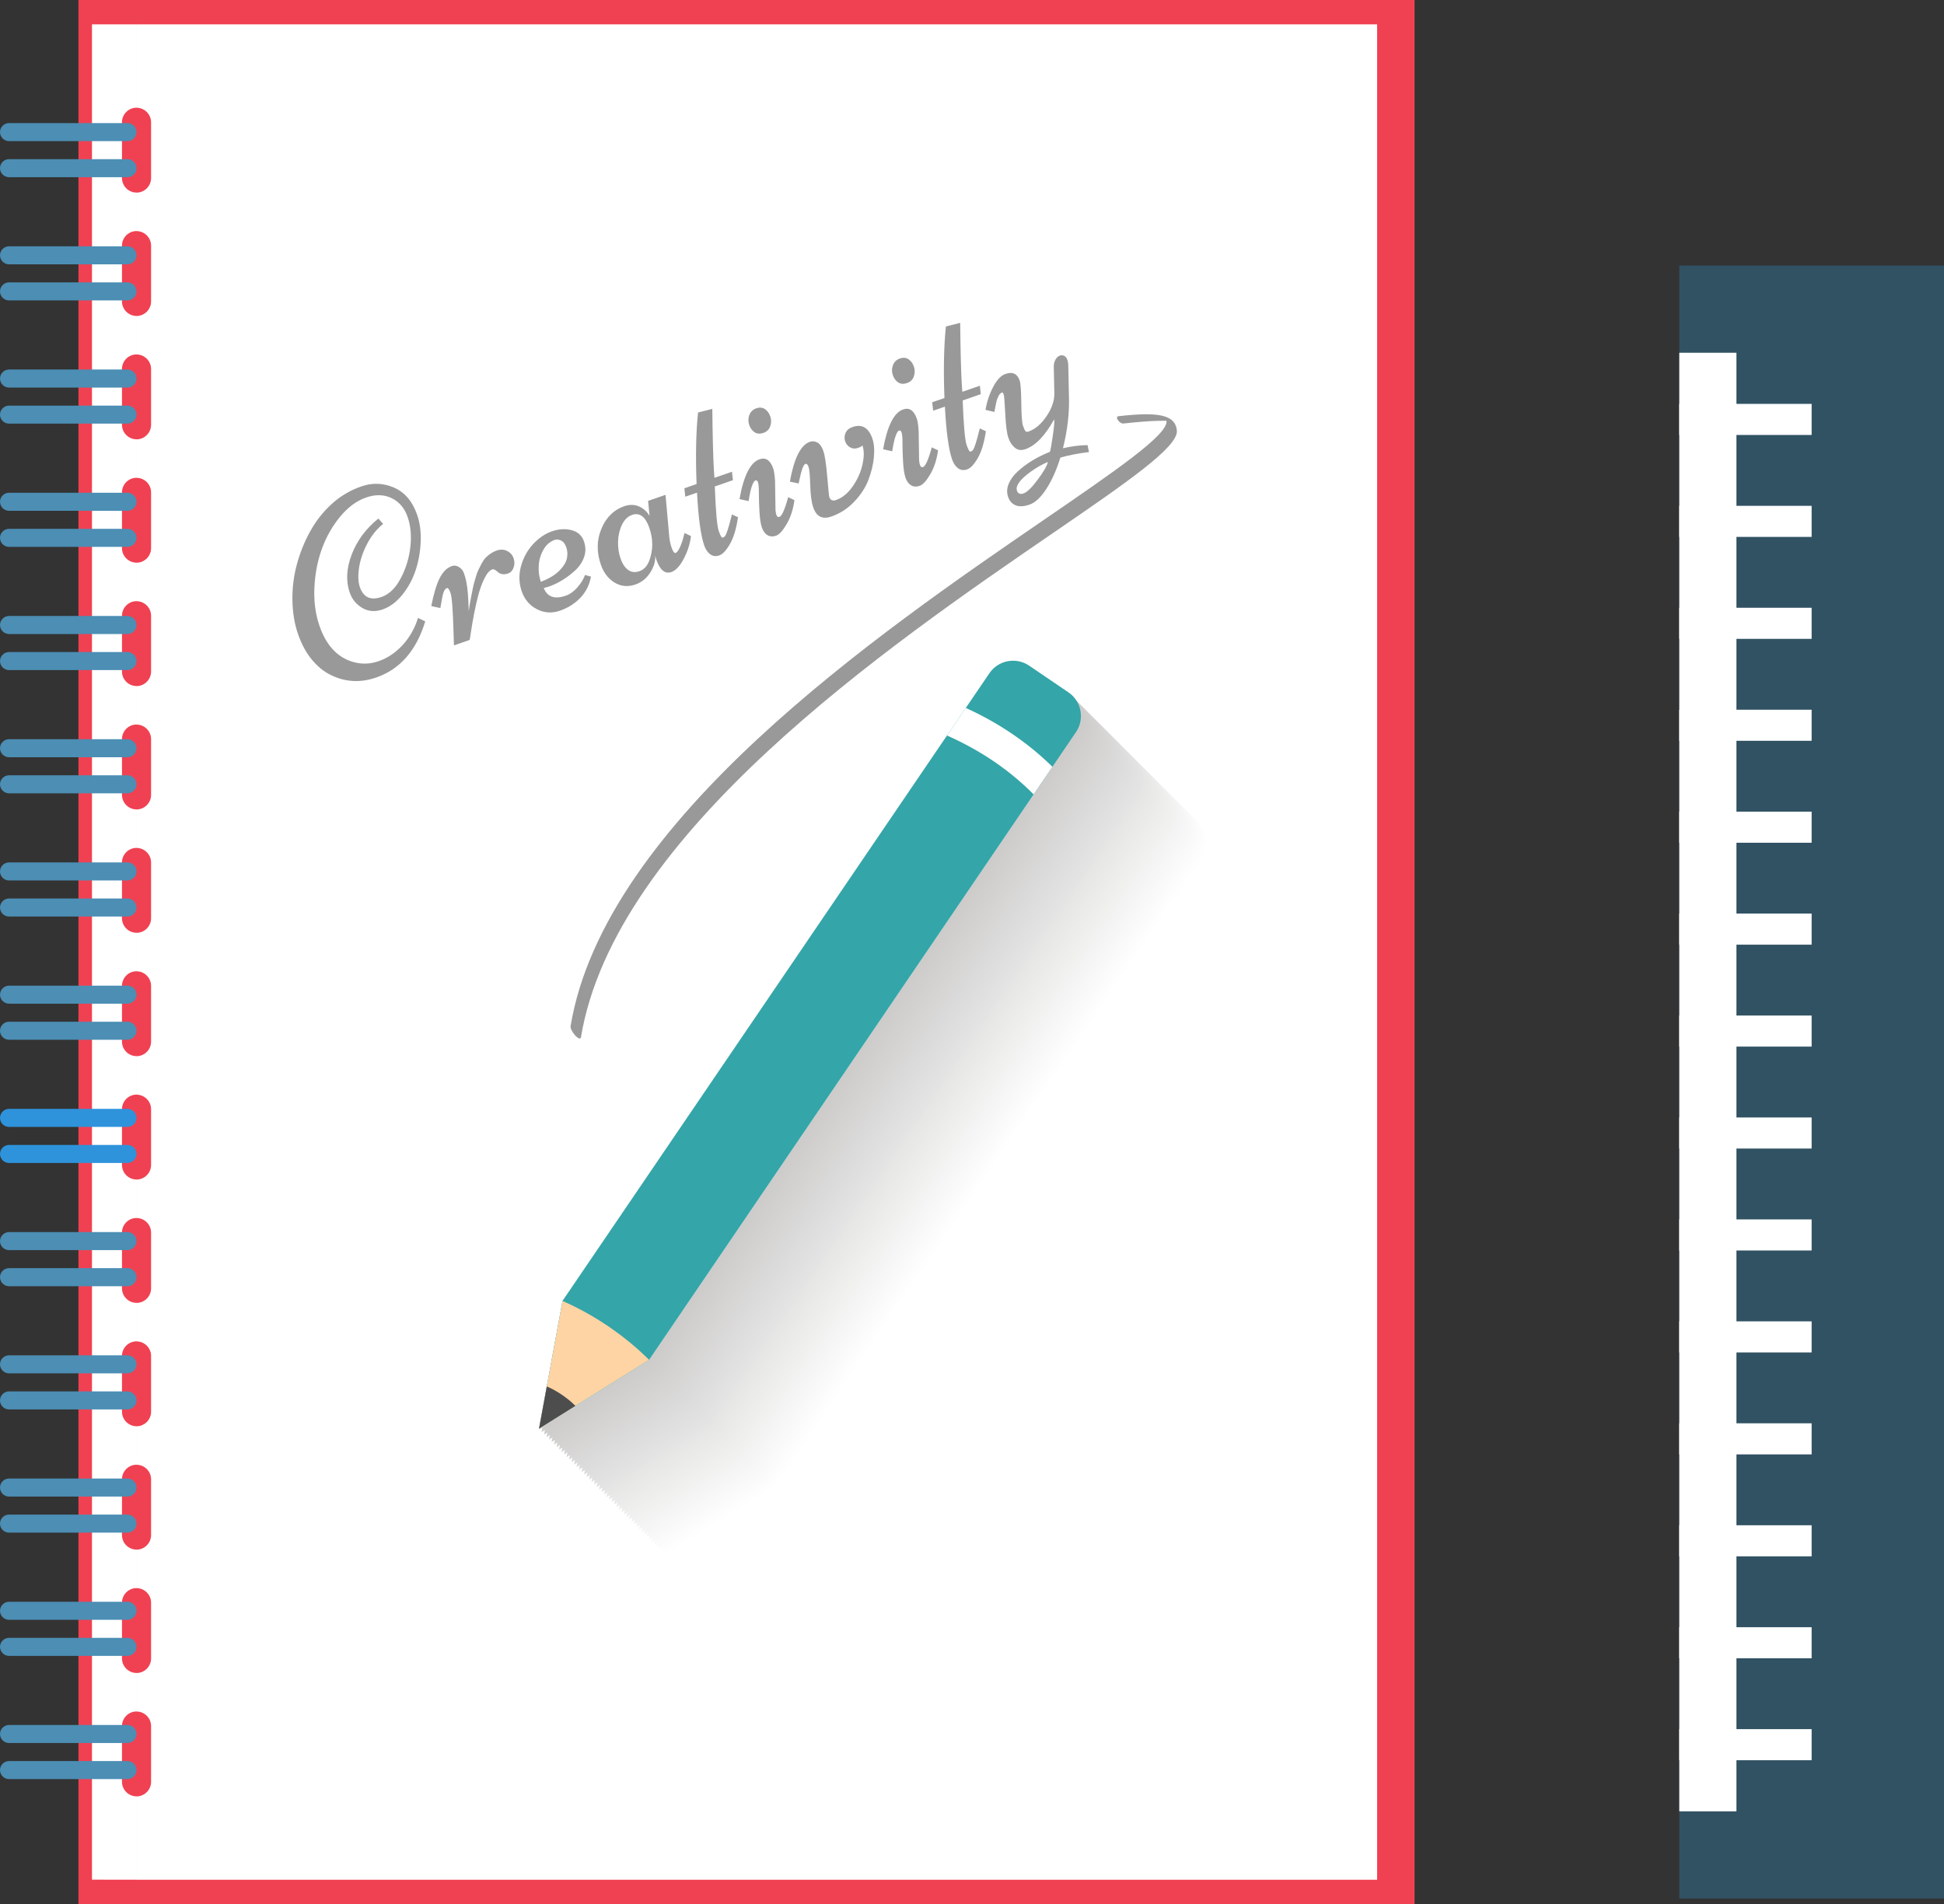 <?xml version="1.0" encoding="utf-8"?>
<!-- Generator: Adobe Illustrator 16.0.0, SVG Export Plug-In . SVG Version: 6.00 Build 0)  -->
<!DOCTYPE svg PUBLIC "-//W3C//DTD SVG 1.1//EN" "http://www.w3.org/Graphics/SVG/1.1/DTD/svg11.dtd">
<svg version="1.1" id="图层_2" xmlns="http://www.w3.org/2000/svg" xmlns:xlink="http://www.w3.org/1999/xlink" x="0px" y="0px"
	 width="162.051px" height="158.754px" viewBox="0 0 162.051 158.754" enable-background="new 0 0 162.051 158.754"
	 xml:space="preserve">
<rect x="0" y="0" width="162.051" height="158.754" fill="#333333" stroke="none"/>
<g>
	<rect x="6.54" fill-rule="evenodd" clip-rule="evenodd" fill="#F04152" width="111.379" height="158.754"/>
	<path fill-rule="evenodd" clip-rule="evenodd" fill="#FFFFFF" d="M11.38,2.029h103.415v154.695H11.38v-6.95
		c0.667-0.001,1.214-0.546,1.214-1.213v-4.652c0-0.666-0.547-1.212-1.214-1.213v-3.209c0.667,0,1.214-0.545,1.214-1.212v-4.651
		c0-0.667-0.547-1.214-1.214-1.214v-3.208c0.667,0,1.214-0.546,1.214-1.213v-4.651c0-0.667-0.547-1.213-1.214-1.213v-3.209
		c0.667-0.001,1.214-0.546,1.214-1.213v-4.651c0-0.667-0.547-1.213-1.214-1.213v-3.208c0.667,0,1.214-0.545,1.214-1.213v-4.651
		c0-0.668-0.547-1.213-1.214-1.213v-3.208c0.667,0,1.214-0.545,1.214-1.213V92.48c0-0.667-0.547-1.213-1.214-1.213v-3.208
		c0.667,0,1.214-0.545,1.214-1.213v-4.651c0-0.667-0.547-1.213-1.214-1.213v-3.208c0.667,0,1.214-0.545,1.214-1.213v-4.65
		c0-0.668-0.547-1.213-1.214-1.214v-3.208c0.667,0,1.214-0.545,1.214-1.213v-4.651c0-0.667-0.547-1.212-1.214-1.213v-3.208
		c0.667-0.001,1.214-0.546,1.214-1.213v-4.651c0-0.668-0.547-1.213-1.214-1.213v-3.209c0.667-0.001,1.214-0.546,1.214-1.213v-4.652
		c0-0.667-0.547-1.212-1.214-1.212v-3.208c0.667,0,1.214-0.547,1.214-1.214v-4.65c0-0.667-0.547-1.213-1.214-1.213v-3.208
		c0.667,0,1.214-0.547,1.214-1.213v-4.651c0-0.667-0.547-1.213-1.214-1.213v-3.208c0.667,0,1.214-0.546,1.214-1.213v-4.651
		c0-0.668-0.547-1.212-1.214-1.213V2.029z M7.667,2.029h3.714v6.95l0,0l0,0c-0.667,0-1.213,0.545-1.213,1.213v4.651
		c0,0.667,0.546,1.213,1.213,1.213l0,0l0,0v3.208l0,0l0,0c-0.667,0-1.213,0.546-1.213,1.213v4.651c0,0.667,0.546,1.213,1.213,1.213
		l0,0l0,0v3.208l0,0l0,0c-0.667,0-1.213,0.546-1.213,1.213v4.65c0,0.667,0.546,1.214,1.213,1.214l0,0l0,0v3.208l0,0l0,0
		c-0.667,0-1.213,0.545-1.213,1.212v4.652c0,0.667,0.546,1.213,1.213,1.213l0,0l0,0v3.209l0,0l0,0c-0.667,0-1.213,0.545-1.213,1.213
		v4.651c0,0.667,0.546,1.213,1.213,1.213l0,0l0,0v3.208l0,0l0,0c-0.667,0-1.213,0.546-1.213,1.213v4.651
		c0,0.668,0.546,1.213,1.213,1.213l0,0l0,0v3.208l0,0l0,0c-0.667,0-1.213,0.546-1.213,1.214v4.65c0,0.668,0.546,1.213,1.213,1.213
		l0,0l0,0v3.208l0,0l0,0c-0.667,0-1.213,0.546-1.213,1.213v4.651c0,0.668,0.546,1.213,1.213,1.213l0,0l0,0v3.208l0,0l0,0
		c-0.667,0-1.213,0.546-1.213,1.213v4.651c0,0.668,0.546,1.213,1.213,1.213l0,0l0,0v3.208l0,0l0,0c-0.667,0-1.213,0.545-1.213,1.213
		v4.651c0,0.668,0.546,1.213,1.213,1.213l0,0l0,0v3.208l0,0l0,0c-0.667,0-1.213,0.546-1.213,1.213v4.651
		c0,0.667,0.546,1.213,1.213,1.213l0,0l0,0v3.209l0,0l0,0c-0.667,0-1.213,0.546-1.213,1.213v4.651c0,0.667,0.546,1.213,1.213,1.213
		l0,0l0,0v3.208l0,0l0,0c-0.667,0-1.213,0.547-1.213,1.214v4.651c0,0.667,0.546,1.212,1.213,1.212l0,0l0,0v3.209l0,0l0,0
		c-0.667,0-1.213,0.547-1.213,1.213v4.652c0,0.667,0.546,1.213,1.213,1.213l0,0l0,0v6.95H7.667V2.029z"/>
	<g>
		<g>
			<path fill-rule="evenodd" clip-rule="evenodd" fill="#4C8EB4" d="M10.629,10.262H0.752C0.338,10.262,0,10.6,0,11.014l0,0
				c0,0.414,0.338,0.752,0.752,0.752h9.877c0.413,0,0.751-0.338,0.751-0.752l0,0C11.38,10.6,11.042,10.262,10.629,10.262z"/>
			<path fill-rule="evenodd" clip-rule="evenodd" fill="#4C8EB4" d="M10.629,13.27H0.752C0.338,13.27,0,13.608,0,14.021l0,0
				c0,0.414,0.338,0.752,0.752,0.752h9.877c0.413,0,0.751-0.338,0.751-0.752l0,0C11.38,13.608,11.042,13.27,10.629,13.27z"/>
		</g>
		<g>
			<path fill-rule="evenodd" clip-rule="evenodd" fill="#4C8EB4" d="M10.629,20.536H0.752C0.338,20.536,0,20.875,0,21.288l0,0
				c0,0.413,0.338,0.751,0.752,0.751h9.877c0.413,0,0.751-0.338,0.751-0.751l0,0C11.38,20.875,11.042,20.536,10.629,20.536z"/>
			<path fill-rule="evenodd" clip-rule="evenodd" fill="#4C8EB4" d="M10.629,23.543H0.752C0.338,23.543,0,23.881,0,24.295l0,0
				c0,0.413,0.338,0.752,0.752,0.752h9.877c0.413,0,0.751-0.339,0.751-0.752l0,0C11.38,23.881,11.042,23.543,10.629,23.543z"/>
		</g>
		<g>
			<path fill-rule="evenodd" clip-rule="evenodd" fill="#4C8EB4" d="M10.629,30.809H0.752C0.338,30.809,0,31.147,0,31.561l0,0
				c0,0.414,0.338,0.752,0.752,0.752h9.877c0.413,0,0.751-0.339,0.751-0.752l0,0C11.38,31.147,11.042,30.809,10.629,30.809z"/>
			<path fill-rule="evenodd" clip-rule="evenodd" fill="#4C8EB4" d="M10.629,33.817H0.752C0.338,33.817,0,34.155,0,34.569l0,0
				c0,0.414,0.338,0.751,0.752,0.751h9.877c0.413,0,0.751-0.338,0.751-0.751l0,0C11.38,34.155,11.042,33.817,10.629,33.817z"/>
		</g>
		<g>
			<path fill-rule="evenodd" clip-rule="evenodd" fill="#4C8EB4" d="M10.629,41.083H0.752C0.338,41.083,0,41.421,0,41.835l0,0
				c0,0.414,0.338,0.752,0.752,0.752h9.877c0.413,0,0.751-0.338,0.751-0.752l0,0C11.38,41.421,11.042,41.083,10.629,41.083z"/>
			<path fill-rule="evenodd" clip-rule="evenodd" fill="#4C8EB4" d="M10.629,44.091H0.752C0.338,44.091,0,44.43,0,44.843l0,0
				c0,0.414,0.338,0.752,0.752,0.752h9.877c0.413,0,0.751-0.338,0.751-0.752l0,0C11.38,44.43,11.042,44.091,10.629,44.091z"/>
		</g>
		<g>
			<path fill-rule="evenodd" clip-rule="evenodd" fill="#4C8EB4" d="M10.629,51.356H0.752C0.338,51.356,0,51.696,0,52.108l0,0
				c0,0.415,0.338,0.753,0.752,0.753h9.877c0.413,0,0.751-0.338,0.751-0.753l0,0C11.38,51.696,11.042,51.356,10.629,51.356z"/>
			<path fill-rule="evenodd" clip-rule="evenodd" fill="#4C8EB4" d="M10.629,54.364H0.752C0.338,54.364,0,54.703,0,55.116l0,0
				c0,0.414,0.338,0.752,0.752,0.752h9.877c0.413,0,0.751-0.338,0.751-0.752l0,0C11.38,54.703,11.042,54.364,10.629,54.364z"/>
		</g>
		<g>
			<path fill-rule="evenodd" clip-rule="evenodd" fill="#4C8EB4" d="M10.629,61.63H0.752C0.338,61.63,0,61.969,0,62.382l0,0
				c0,0.413,0.338,0.751,0.752,0.751h9.877c0.413,0,0.751-0.338,0.751-0.751l0,0C11.38,61.969,11.042,61.63,10.629,61.63z"/>
			<path fill-rule="evenodd" clip-rule="evenodd" fill="#4C8EB4" d="M10.629,64.638H0.752C0.338,64.638,0,64.977,0,65.39l0,0
				c0,0.414,0.338,0.751,0.752,0.751h9.877c0.413,0,0.751-0.338,0.751-0.751l0,0C11.38,64.977,11.042,64.638,10.629,64.638z"/>
		</g>
		<g>
			<path fill-rule="evenodd" clip-rule="evenodd" fill="#4C8EB4" d="M10.629,71.904H0.752C0.338,71.904,0,72.243,0,72.656l0,0
				c0,0.414,0.338,0.751,0.752,0.751h9.877c0.413,0,0.751-0.338,0.751-0.751l0,0C11.38,72.243,11.042,71.904,10.629,71.904z"/>
			<path fill-rule="evenodd" clip-rule="evenodd" fill="#4C8EB4" d="M10.629,74.911H0.752C0.338,74.911,0,75.25,0,75.663l0,0
				c0,0.415,0.338,0.751,0.752,0.751h9.877c0.413,0,0.751-0.337,0.751-0.751l0,0C11.38,75.25,11.042,74.911,10.629,74.911z"/>
		</g>
		<g>
			<path fill-rule="evenodd" clip-rule="evenodd" fill="#4C8EB4" d="M10.629,82.178H0.752C0.338,82.178,0,82.517,0,82.929l0,0
				c0,0.414,0.338,0.752,0.752,0.752h9.877c0.413,0,0.751-0.338,0.751-0.752l0,0C11.38,82.517,11.042,82.178,10.629,82.178z"/>
			<path fill-rule="evenodd" clip-rule="evenodd" fill="#4C8EB4" d="M10.629,85.186H0.752C0.338,85.186,0,85.523,0,85.937l0,0
				c0,0.414,0.338,0.752,0.752,0.752h9.877c0.413,0,0.751-0.338,0.751-0.752l0,0C11.38,85.523,11.042,85.186,10.629,85.186z"/>
		</g>
		<g>
			<path fill-rule="evenodd" clip-rule="evenodd" fill="#2E93DB" d="M10.629,92.452H0.752C0.338,92.452,0,92.79,0,93.203l0,0
				c0,0.414,0.338,0.752,0.752,0.752h9.877c0.413,0,0.751-0.338,0.751-0.752l0,0C11.38,92.79,11.042,92.452,10.629,92.452z"/>
			<path fill-rule="evenodd" clip-rule="evenodd" fill="#2E93DB" d="M10.629,95.458H0.752C0.338,95.458,0,95.798,0,96.211l0,0
				c0,0.413,0.338,0.751,0.752,0.751h9.877c0.413,0,0.751-0.338,0.751-0.751l0,0C11.38,95.798,11.042,95.458,10.629,95.458z"/>
		</g>
		<g>
			<path fill-rule="evenodd" clip-rule="evenodd" fill="#4C8EB4" d="M10.629,102.725H0.752c-0.414,0-0.752,0.339-0.752,0.753l0,0
				c0,0.414,0.338,0.751,0.752,0.751h9.877c0.413,0,0.751-0.338,0.751-0.751l0,0C11.38,103.064,11.042,102.725,10.629,102.725z"/>
			<path fill-rule="evenodd" clip-rule="evenodd" fill="#4C8EB4" d="M10.629,105.732H0.752c-0.414,0-0.752,0.338-0.752,0.752l0,0
				c0,0.414,0.338,0.753,0.752,0.753h9.877c0.413,0,0.751-0.339,0.751-0.753l0,0C11.38,106.071,11.042,105.732,10.629,105.732z"/>
		</g>
		<g>
			<path fill-rule="evenodd" clip-rule="evenodd" fill="#4C8EB4" d="M10.629,112.999H0.752c-0.414,0-0.752,0.338-0.752,0.751l0,0
				c0,0.414,0.338,0.752,0.752,0.752h9.877c0.413,0,0.751-0.338,0.751-0.752l0,0C11.38,113.337,11.042,112.999,10.629,112.999z"/>
			<path fill-rule="evenodd" clip-rule="evenodd" fill="#4C8EB4" d="M10.629,116.007H0.752c-0.414,0-0.752,0.338-0.752,0.752l0,0
				c0,0.413,0.338,0.751,0.752,0.751h9.877c0.413,0,0.751-0.338,0.751-0.751l0,0C11.38,116.345,11.042,116.007,10.629,116.007z"/>
		</g>
		<g>
			<path fill-rule="evenodd" clip-rule="evenodd" fill="#4C8EB4" d="M10.629,123.272H0.752c-0.414,0-0.752,0.339-0.752,0.752l0,0
				c0,0.414,0.338,0.752,0.752,0.752h9.877c0.413,0,0.751-0.338,0.751-0.752l0,0C11.38,123.611,11.042,123.272,10.629,123.272z"/>
			<path fill-rule="evenodd" clip-rule="evenodd" fill="#4C8EB4" d="M10.629,126.279H0.752c-0.414,0-0.752,0.34-0.752,0.752l0,0
				c0,0.415,0.338,0.753,0.752,0.753h9.877c0.413,0,0.751-0.338,0.751-0.753l0,0C11.38,126.619,11.042,126.279,10.629,126.279z"/>
		</g>
		<g>
			<path fill-rule="evenodd" clip-rule="evenodd" fill="#4C8EB4" d="M10.629,133.546H0.752c-0.414,0-0.752,0.338-0.752,0.752l0,0
				c0,0.413,0.338,0.753,0.752,0.753h9.877c0.413,0,0.751-0.34,0.751-0.753l0,0C11.38,133.884,11.042,133.546,10.629,133.546z"/>
			<path fill-rule="evenodd" clip-rule="evenodd" fill="#4C8EB4" d="M10.629,136.554H0.752c-0.414,0-0.752,0.338-0.752,0.752l0,0
				c0,0.413,0.338,0.752,0.752,0.752h9.877c0.413,0,0.751-0.339,0.751-0.752l0,0C11.38,136.892,11.042,136.554,10.629,136.554z"/>
		</g>
		<g>
			<path fill-rule="evenodd" clip-rule="evenodd" fill="#4C8EB4" d="M10.629,143.82H0.752c-0.414,0-0.752,0.338-0.752,0.751l0,0
				c0,0.414,0.338,0.752,0.752,0.752h9.877c0.413,0,0.751-0.338,0.751-0.752l0,0C11.38,144.158,11.042,143.82,10.629,143.82z"/>
			<path fill-rule="evenodd" clip-rule="evenodd" fill="#4C8EB4" d="M10.629,146.828H0.752c-0.414,0-0.752,0.338-0.752,0.751l0,0
				c0,0.414,0.338,0.752,0.752,0.752h9.877c0.413,0,0.751-0.338,0.751-0.752l0,0C11.38,147.166,11.042,146.828,10.629,146.828z"/>
		</g>
	</g>
</g>
<path fill="#999999" d="M93.657,35.31c-0.341,0.038-0.753-0.572-0.425-0.61c3.293-0.368,4.724-0.147,4.872,1.183
	c0.153,1.371-4.178,4.341-10.348,8.572c-13.696,9.392-36.516,25.04-39.332,42.044c-0.027,0.164-0.242,0.087-0.48-0.172
	c-0.238-0.259-0.409-0.604-0.382-0.768c2.833-17.102,25.691-32.777,39.412-42.187c6.108-4.188,10.396-7.128,10.267-8.279
	C97.239,35.068,96.019,35.044,93.657,35.31z"/>
<g>
	<path fill="#999999" d="M34.846,51.521l0.601,0.288c-0.738,2.43-2.099,3.989-4.087,4.678c-1.297,0.451-2.548,0.387-3.75-0.19
		c-0.583-0.276-1.116-0.703-1.597-1.28c-0.482-0.576-0.872-1.292-1.168-2.147c-0.297-0.854-0.453-1.796-0.469-2.826
		c-0.016-1.029,0.109-2.033,0.375-3.008c0.266-0.977,0.639-1.896,1.119-2.759s1.077-1.619,1.792-2.268
		c0.713-0.649,1.533-1.135,2.459-1.456c0.925-0.321,1.834-0.287,2.729,0.103c0.894,0.39,1.535,1.146,1.925,2.271
		c0.23,0.664,0.329,1.413,0.293,2.246c-0.034,0.833-0.175,1.627-0.425,2.38c-0.251,0.754-0.619,1.431-1.105,2.035
		c-0.487,0.604-1.037,1.012-1.652,1.226c-0.616,0.213-1.175,0.171-1.682-0.125c-0.506-0.295-0.856-0.722-1.05-1.281
		c-0.333-0.96-0.278-2.02,0.165-3.179c0.443-1.159,1.184-2.158,2.221-2.997l0.396,0.449c-0.522,0.417-0.963,0.963-1.32,1.64
		c-0.357,0.676-0.585,1.346-0.685,2.011c-0.1,0.665-0.078,1.205,0.066,1.618c0.299,0.862,0.901,1.134,1.808,0.82
		c0.634-0.22,1.167-0.736,1.597-1.549c0.431-0.813,0.7-1.685,0.804-2.615c0.105-0.932,0.028-1.768-0.228-2.507
		c-0.256-0.74-0.703-1.263-1.337-1.569c-0.635-0.305-1.344-0.323-2.126-0.051c-0.783,0.272-1.5,0.801-2.152,1.586
		c-0.654,0.787-1.162,1.681-1.528,2.685c-0.364,1.004-0.574,2.083-0.628,3.24c-0.054,1.157,0.088,2.225,0.429,3.205
		c0.55,1.584,1.454,2.575,2.711,2.97c0.734,0.231,1.473,0.218,2.215-0.04c0.742-0.257,1.406-0.704,1.993-1.337
		C34.141,53.152,34.572,52.397,34.846,51.521z"/>
	<path fill="#999999" d="M41.048,47.468c-0.237,0.082-0.46,0.338-0.673,0.77c-0.211,0.431-0.39,0.929-0.534,1.495
		c-0.229,0.904-0.429,1.924-0.599,3.058l-0.087,0.561l-1.313,0.456l-0.034-1.026c-0.052-1.897-0.134-3.005-0.246-3.323
		c-0.11-0.32-0.215-0.462-0.314-0.427c-0.181,0.062-0.316,0.363-0.407,0.903c-0.02,0.125-0.037,0.225-0.052,0.3
		c-0.015,0.076-0.032,0.165-0.047,0.271c-0.017,0.104-0.027,0.169-0.033,0.193l-0.757-0.168c0.194-1.002,0.424-1.774,0.691-2.312
		c0.265-0.538,0.608-0.879,1.032-1.026c0.192-0.067,0.389-0.038,0.587,0.084c0.199,0.122,0.339,0.3,0.42,0.533
		c0.081,0.234,0.141,0.445,0.178,0.634c0.038,0.189,0.067,0.365,0.089,0.527c0.022,0.163,0.041,0.358,0.058,0.588
		c0.017,0.23,0.028,0.407,0.033,0.53c0.004,0.124,0.012,0.29,0.021,0.501c0.011,0.209,0.016,0.333,0.014,0.371
		c0.03-0.276,0.098-0.69,0.207-1.243c0.107-0.553,0.18-0.903,0.22-1.049c0.039-0.146,0.096-0.343,0.17-0.589
		c0.075-0.247,0.147-0.444,0.218-0.59c0.071-0.146,0.158-0.315,0.262-0.51c0.103-0.194,0.21-0.351,0.322-0.471
		c0.288-0.292,0.593-0.493,0.917-0.605c0.323-0.112,0.617-0.102,0.882,0.03c0.265,0.133,0.444,0.332,0.537,0.598
		s0.094,0.528,0.005,0.783c-0.089,0.255-0.238,0.419-0.445,0.491c-0.208,0.073-0.384,0.092-0.529,0.057
		c-0.144-0.035-0.253-0.087-0.325-0.157C41.304,47.512,41.147,47.433,41.048,47.468z"/>
	<path fill="#999999" d="M45.327,49.031c0.3,0.744,0.912,0.955,1.838,0.633c0.342-0.118,0.661-0.345,0.958-0.681
		c0.297-0.335,0.512-0.684,0.645-1.046l0.496,0.138c-0.198,1.092-0.828,1.937-1.887,2.533c-0.235,0.125-0.467,0.228-0.696,0.308
		c-0.671,0.232-1.311,0.192-1.922-0.123c-0.61-0.314-1.032-0.811-1.268-1.488c-0.234-0.677-0.256-1.371-0.065-2.082
		c0.192-0.711,0.527-1.327,1.004-1.846c0.478-0.52,1.001-0.877,1.573-1.076c0.571-0.199,1.115-0.232,1.63-0.102
		c0.515,0.13,0.857,0.428,1.028,0.892c0.172,0.463,0.183,0.911,0.033,1.342c-0.149,0.431-0.398,0.806-0.747,1.126
		c-0.692,0.631-1.43,1.082-2.212,1.354L45.327,49.031z M45.084,48.509c0.68-0.265,1.194-0.575,1.541-0.927
		c0.348-0.353,0.558-0.691,0.629-1.014c0.072-0.324,0.058-0.632-0.043-0.924c-0.102-0.292-0.249-0.484-0.441-0.576
		c-0.192-0.092-0.369-0.11-0.53-0.054c-0.397,0.138-0.711,0.41-0.941,0.818c-0.231,0.408-0.361,0.851-0.39,1.329
		C44.879,47.639,44.938,48.089,45.084,48.509z"/>
	<path fill="#999999" d="M54.024,41.76l1.454-0.505l0.286,3.205c0.026,0.455,0.098,0.852,0.216,1.19
		c0.117,0.339,0.232,0.489,0.343,0.449c0.113-0.038,0.23-0.195,0.354-0.47c0.125-0.275,0.218-0.541,0.282-0.8l0.104-0.389
		l0.537,0.255c-0.06,0.492-0.186,0.967-0.382,1.426c-0.38,0.89-0.797,1.414-1.25,1.571c-0.534,0.186-0.953-0.159-1.257-1.033
		c-0.05-0.144-0.082-0.255-0.094-0.332c0.023,0.368-0.051,0.725-0.224,1.071c-0.323,0.672-0.796,1.116-1.421,1.333
		c-0.625,0.217-1.203,0.165-1.734-0.155c-0.532-0.319-0.915-0.818-1.15-1.496c-0.365-1.052-0.351-2.051,0.045-2.998
		c0.395-0.948,1.027-1.572,1.896-1.875c0.435-0.15,0.838-0.148,1.213,0.005c0.373,0.154,0.674,0.419,0.902,0.797L54.024,41.76z
		 M52.688,42.93c-0.36,0.125-0.642,0.402-0.845,0.83c-0.203,0.427-0.31,0.896-0.322,1.404c-0.01,0.508,0.059,0.977,0.207,1.404
		s0.356,0.742,0.624,0.942c0.269,0.202,0.588,0.239,0.956,0.11c0.37-0.127,0.643-0.421,0.818-0.88
		c0.326-0.879,0.328-1.789,0.002-2.729C53.802,43.071,53.321,42.711,52.688,42.93z"/>
	<path fill="#999999" d="M58.067,40.355c-0.091-2.325-0.051-4.314,0.122-5.964l1.189-0.302c0.004,0.234,0.013,0.798,0.023,1.693
		c0.036,1.969,0.089,3.321,0.155,4.056l1.463-0.507l0.076,0.703l-1.509,0.524c0.076,2.065,0.186,3.3,0.326,3.704
		c0.14,0.405,0.249,0.594,0.326,0.566c0.078-0.026,0.142-0.067,0.193-0.122c0.133-0.156,0.326-0.762,0.58-1.814l0.509,0.232
		c-0.138,0.946-0.36,1.689-0.668,2.226c-0.308,0.538-0.604,0.856-0.889,0.956c-0.286,0.1-0.539,0.069-0.758-0.09
		c-0.219-0.16-0.385-0.405-0.499-0.733c-0.29-0.834-0.491-2.304-0.602-4.41l-0.979,0.339l-0.076-0.703L58.067,40.355z"/>
	<path fill="#999999" d="M64.693,44.664c-0.265,0.092-0.5,0.078-0.709-0.042c-0.208-0.119-0.364-0.329-0.469-0.627
		c-0.104-0.299-0.172-0.732-0.205-1.299c-0.032-0.566-0.05-1.085-0.05-1.557c0-0.472-0.024-0.778-0.073-0.919
		c-0.05-0.142-0.118-0.197-0.204-0.167c-0.219,0.076-0.411,0.65-0.58,1.726l-0.759-0.168c0.347-1.947,0.903-3.054,1.667-3.319
		c0.521-0.181,0.903,0.078,1.146,0.773c0.07,0.204,0.121,0.551,0.151,1.042l0.035,2.264c-0.002,0.214,0.024,0.398,0.078,0.553
		c0.053,0.155,0.136,0.213,0.247,0.174c0.211-0.073,0.456-0.622,0.733-1.646l0.524,0.249c-0.106,0.773-0.323,1.438-0.648,1.994
		C65.252,44.249,64.957,44.572,64.693,44.664z M64.21,34.716c0.093,0.266,0.093,0.537,0,0.812c-0.092,0.275-0.282,0.462-0.567,0.562
		c-0.285,0.099-0.531,0.083-0.736-0.048c-0.207-0.131-0.357-0.335-0.452-0.611c-0.096-0.276-0.093-0.552,0.01-0.827
		c0.103-0.275,0.295-0.461,0.574-0.559c0.279-0.097,0.521-0.075,0.727,0.063C63.969,34.247,64.117,34.45,64.21,34.716z"/>
	<path fill="#999999" d="M69.689,41.692c0.527-0.183,0.993-0.566,1.396-1.147c0.404-0.583,0.676-1.194,0.814-1.835
		c0.14-0.642,0.138-1.17-0.007-1.583c-0.019,0.065-0.146,0.139-0.377,0.22c-0.234,0.081-0.45,0.065-0.648-0.046
		s-0.337-0.281-0.416-0.507c-0.078-0.227-0.068-0.458,0.032-0.691c0.099-0.233,0.292-0.4,0.578-0.499
		c0.788-0.274,1.342,0.046,1.658,0.959c0.144,0.415,0.188,0.93,0.13,1.547c-0.057,0.616-0.209,1.247-0.455,1.892
		c-0.245,0.646-0.64,1.253-1.183,1.825c-0.542,0.572-1.182,0.985-1.918,1.241c-0.735,0.255-1.235,0.004-1.498-0.752
		c-0.147-0.426-0.232-1.047-0.254-1.861c-0.022-0.814-0.068-1.322-0.139-1.526c-0.071-0.204-0.162-0.286-0.274-0.248
		c-0.168,0.058-0.351,0.601-0.552,1.628l-0.732-0.155c0.348-1.947,0.903-3.053,1.667-3.318c0.206-0.072,0.412-0.052,0.62,0.056
		c0.207,0.108,0.375,0.345,0.502,0.709c0.127,0.366,0.235,1.08,0.327,2.146s0.147,1.628,0.168,1.688
		C69.224,41.703,69.41,41.789,69.689,41.692z"/>
	<path fill="#999999" d="M76.663,40.508c-0.264,0.092-0.499,0.079-0.708-0.042c-0.208-0.119-0.364-0.327-0.469-0.627
		c-0.104-0.299-0.171-0.732-0.205-1.298c-0.033-0.566-0.05-1.085-0.05-1.557s-0.024-0.778-0.073-0.92
		c-0.05-0.141-0.118-0.196-0.204-0.167c-0.218,0.077-0.411,0.651-0.581,1.728l-0.758-0.168c0.348-1.947,0.903-3.054,1.667-3.319
		c0.521-0.181,0.903,0.077,1.146,0.774c0.071,0.204,0.121,0.551,0.151,1.041l0.035,2.264c-0.002,0.215,0.024,0.399,0.078,0.554
		c0.053,0.154,0.136,0.211,0.247,0.173c0.212-0.074,0.456-0.623,0.733-1.647l0.524,0.249c-0.106,0.775-0.324,1.439-0.649,1.994
		C77.222,40.094,76.928,40.417,76.663,40.508z M76.181,30.562c0.092,0.266,0.092,0.537,0,0.812
		c-0.092,0.275-0.282,0.463-0.567,0.561c-0.285,0.099-0.532,0.084-0.737-0.048c-0.205-0.131-0.356-0.334-0.451-0.611
		c-0.096-0.276-0.093-0.551,0.01-0.826c0.104-0.275,0.295-0.461,0.574-0.559s0.521-0.077,0.727,0.063
		C75.939,30.092,76.089,30.295,76.181,30.562z"/>
	<path fill="#999999" d="M78.729,33.185c-0.09-2.326-0.05-4.314,0.121-5.965l1.19-0.302c0.005,0.235,0.013,0.799,0.024,1.693
		c0.036,1.969,0.087,3.321,0.154,4.056l1.464-0.508l0.076,0.703l-1.509,0.525c0.076,2.065,0.186,3.299,0.325,3.704
		c0.141,0.405,0.25,0.592,0.327,0.566c0.077-0.027,0.142-0.067,0.191-0.122c0.135-0.157,0.328-0.762,0.582-1.815l0.509,0.232
		c-0.138,0.947-0.36,1.689-0.668,2.227c-0.308,0.538-0.604,0.855-0.891,0.955c-0.285,0.1-0.538,0.069-0.757-0.09
		s-0.385-0.404-0.499-0.732c-0.29-0.836-0.49-2.306-0.602-4.41l-0.978,0.339l-0.078-0.703L78.729,33.185z"/>
	<path fill="#999999" d="M82.891,34.347l-0.738-0.174c0.111-0.68,0.324-1.317,0.636-1.912c0.313-0.595,0.651-0.955,1.019-1.082
		c0.596-0.208,0.991-0.027,1.188,0.538c0.082,0.237,0.129,0.865,0.139,1.885c0.009,1.021,0.057,1.653,0.141,1.896
		c0.084,0.243,0.154,0.394,0.21,0.452c0.055,0.059,0.135,0.07,0.241,0.033c0.563-0.196,1.068-0.623,1.512-1.282
		c0.443-0.658,0.659-1.291,0.65-1.899l-0.046-2.238c-0.003-0.228,0.047-0.425,0.148-0.593s0.22-0.275,0.354-0.322
		c0.133-0.046,0.258-0.037,0.373,0.025c0.117,0.063,0.201,0.17,0.253,0.322c0.053,0.151,0.08,0.319,0.081,0.502l0.052,2.435
		c0.056,1.424-0.109,2.903-0.496,4.438c0.742-0.169,1.425-0.255,2.051-0.259l0.116,0.578c-0.921,0.113-1.716,0.268-2.386,0.463
		c-0.316,1.031-0.706,1.9-1.167,2.609c-0.46,0.708-0.924,1.145-1.393,1.307c-0.47,0.163-0.854,0.185-1.158,0.064
		c-0.302-0.12-0.514-0.354-0.635-0.702c-0.121-0.349-0.106-0.709,0.043-1.081s0.4-0.719,0.755-1.042
		c0.717-0.661,1.612-1.208,2.688-1.64c0.05-0.135,0.13-0.577,0.238-1.326c0.109-0.749,0.147-1.21,0.115-1.382
		c-0.757,1.367-1.555,2.197-2.393,2.488c-0.342,0.119-0.633,0.082-0.874-0.111c-0.241-0.192-0.424-0.469-0.549-0.832
		c-0.126-0.361-0.213-1.025-0.26-1.992c-0.047-0.968-0.091-1.512-0.133-1.633c-0.043-0.122-0.09-0.173-0.144-0.155
		c-0.052,0.019-0.104,0.053-0.155,0.104c-0.053,0.051-0.098,0.119-0.135,0.202c-0.037,0.083-0.071,0.161-0.102,0.234
		c-0.03,0.073-0.058,0.169-0.083,0.289c-0.024,0.119-0.043,0.209-0.056,0.272C82.937,34.089,82.903,34.262,82.891,34.347z
		 M87.354,38.511c-0.492,0.208-0.972,0.481-1.438,0.82c-0.9,0.651-1.28,1.181-1.14,1.588c0.085,0.244,0.27,0.315,0.555,0.216
		c0.286-0.1,0.676-0.48,1.17-1.141S87.279,38.839,87.354,38.511z"/>
</g>
<g>
	<path fill-rule="evenodd" clip-rule="evenodd" fill="#FFFFFF" d="M99.691,68.438l-3.279-2.23c-1.082-0.735-2.569-0.452-3.306,0.63
		l-1.971,2.898l0,0l-1.564,2.301l0,0l-32.053,47.143l-1.957,10.637l9.173-5.731l35.588-52.342
		C101.058,70.662,100.773,69.175,99.691,68.438z"/>
	<path fill-rule="evenodd" clip-rule="evenodd" fill="#FEFEFE" d="M99.483,68.23L96.204,66c-1.082-0.735-2.569-0.452-3.306,0.63
		l-1.971,2.898l0,0l-1.564,2.301l0,0l-32.053,47.144l-1.957,10.637l9.173-5.731l35.588-52.342
		C100.85,70.453,100.565,68.966,99.483,68.23z"/>
	<path fill-rule="evenodd" clip-rule="evenodd" fill="#FDFDFD" d="M99.274,68.022l-3.279-2.23c-1.082-0.735-2.569-0.452-3.306,0.63
		l-1.971,2.898l0,0l-1.564,2.301l0,0l-32.053,47.143L55.145,129.4l9.173-5.731l35.588-52.341
		C100.641,70.245,100.356,68.758,99.274,68.022z"/>
	<path fill-rule="evenodd" clip-rule="evenodd" fill="#FCFCFC" d="M99.066,67.813l-3.279-2.23c-1.082-0.735-2.569-0.452-3.306,0.63
		l-1.971,2.898l0,0l-1.564,2.301l0,0l-32.053,47.143l-1.957,10.637l9.173-5.731l35.588-52.342
		C100.433,70.037,100.148,68.55,99.066,67.813z"/>
	<path fill-rule="evenodd" clip-rule="evenodd" fill="#FBFBFB" d="M98.858,67.605l-3.279-2.23c-1.082-0.735-2.569-0.452-3.306,0.63
		l-1.971,2.898l0,0l-1.564,2.301l0,0l-32.053,47.144l-1.957,10.637l9.173-5.731l35.588-52.342
		C100.225,69.828,99.94,68.341,98.858,67.605z"/>
	<path fill-rule="evenodd" clip-rule="evenodd" fill="#FAFAFA" d="M98.649,67.397l-3.279-2.23c-1.082-0.735-2.569-0.452-3.306,0.63
		l-1.971,2.898l0,0l-1.564,2.301l0,0l-32.053,47.143l-1.957,10.637l9.173-5.731L99.28,70.703
		C100.016,69.62,99.731,68.133,98.649,67.397z"/>
	<path fill-rule="evenodd" clip-rule="evenodd" fill="#F9F9F9" d="M98.441,67.188l-3.279-2.23c-1.082-0.735-2.569-0.452-3.306,0.63
		l-1.971,2.898l0,0l-1.564,2.301l0,0l-32.053,47.143l-1.957,10.637l9.173-5.731l35.588-52.342
		C99.808,69.412,99.523,67.925,98.441,67.188z"/>
	<path fill-rule="evenodd" clip-rule="evenodd" fill="#F8F8F8" d="M98.233,66.98l-3.279-2.23c-1.082-0.735-2.569-0.452-3.306,0.63
		l-1.971,2.898l0,0l-1.564,2.301l0,0l-32.053,47.144l-1.957,10.637l9.173-5.731l35.588-52.342
		C99.6,69.203,99.315,67.716,98.233,66.98z"/>
	<path fill-rule="evenodd" clip-rule="evenodd" fill="#F7F7F7" d="M98.024,66.772l-3.279-2.23c-1.082-0.735-2.569-0.452-3.306,0.63
		l-1.971,2.898l0,0l-1.564,2.301l0,0l-32.053,47.143l-1.957,10.637l9.173-5.731l35.588-52.341
		C99.391,68.995,99.106,67.508,98.024,66.772z"/>
	<path fill-rule="evenodd" clip-rule="evenodd" fill="#F6F6F6" d="M97.816,66.563l-3.279-2.23c-1.082-0.735-2.569-0.452-3.306,0.63
		l-1.971,2.898l0,0l-1.564,2.301l0,0l-32.053,47.143l-1.957,10.637l9.173-5.731l35.588-52.342
		C99.183,68.787,98.898,67.3,97.816,66.563z"/>
	<path fill-rule="evenodd" clip-rule="evenodd" fill="#F5F5F5" d="M97.608,66.355l-3.28-2.23c-1.082-0.735-2.569-0.452-3.306,0.63
		l-1.97,2.898l0,0l-1.564,2.301l0,0l-32.053,47.144l-1.958,10.637l9.173-5.732l35.589-52.341
		C98.975,68.578,98.69,67.091,97.608,66.355z"/>
	<path fill-rule="evenodd" clip-rule="evenodd" fill="#F4F4F4" d="M97.399,66.146l-3.279-2.23c-1.082-0.735-2.569-0.452-3.306,0.63
		l-1.971,2.898l0,0l-1.564,2.301l0,0l-32.053,47.143l-1.957,10.637l9.173-5.731L98.03,69.452
		C98.766,68.37,98.481,66.883,97.399,66.146z"/>
	<path fill-rule="evenodd" clip-rule="evenodd" fill="#F3F3F3" d="M97.191,65.938l-3.279-2.23c-1.082-0.735-2.569-0.452-3.306,0.63
		l-1.971,2.898l0,0l-1.564,2.301l0,0l-32.053,47.143l-1.957,10.637l9.173-5.731l35.588-52.342
		C98.558,68.162,98.273,66.675,97.191,65.938z"/>
	<path fill-rule="evenodd" clip-rule="evenodd" fill="#F2F2F1" d="M96.983,65.73l-3.28-2.23c-1.082-0.735-2.569-0.452-3.306,0.63
		l-1.97,2.898l0,0l-1.564,2.301l0,0l-32.053,47.144l-1.958,10.637l9.173-5.732l35.589-52.341
		C98.35,67.953,98.065,66.466,96.983,65.73z"/>
	<path fill-rule="evenodd" clip-rule="evenodd" fill="#F1F1F0" d="M96.774,65.521l-3.279-2.23c-1.082-0.735-2.569-0.452-3.306,0.63
		l-1.971,2.898l0,0l-1.564,2.301l0,0l-32.053,47.143L52.645,126.9l9.173-5.731l35.588-52.342
		C98.141,67.745,97.856,66.258,96.774,65.521z"/>
	<path fill-rule="evenodd" clip-rule="evenodd" fill="#F0F0EF" d="M96.566,65.313l-3.279-2.23c-1.082-0.735-2.569-0.452-3.306,0.63
		l-1.971,2.898l0,0l-1.564,2.301l0,0l-32.053,47.143l-1.957,10.637l9.173-5.731l35.588-52.342
		C97.933,67.537,97.648,66.05,96.566,65.313z"/>
	<path fill-rule="evenodd" clip-rule="evenodd" fill="#EFEFEE" d="M96.358,65.105l-3.28-2.23c-1.082-0.735-2.569-0.452-3.306,0.63
		l-1.97,2.898l0,0l-1.564,2.301l0,0l-32.053,47.144l-1.958,10.637l9.173-5.732l35.589-52.341
		C97.725,67.328,97.44,65.841,96.358,65.105z"/>
	<path fill-rule="evenodd" clip-rule="evenodd" fill="#EEEEED" d="M96.149,64.896l-3.279-2.23c-1.082-0.735-2.569-0.452-3.306,0.63
		l-1.971,2.898l0,0l-1.564,2.301l0,0l-32.053,47.143l-1.957,10.637l9.173-5.731L96.78,68.202
		C97.516,67.12,97.231,65.633,96.149,64.896z"/>
	<path fill-rule="evenodd" clip-rule="evenodd" fill="#EDEDEC" d="M95.941,64.688l-3.279-2.23c-1.082-0.735-2.569-0.452-3.306,0.63
		l-1.971,2.898l0,0l-1.564,2.301l0,0l-32.053,47.143l-1.957,10.637l9.173-5.731l35.588-52.342
		C97.308,66.912,97.023,65.425,95.941,64.688z"/>
	<path fill-rule="evenodd" clip-rule="evenodd" fill="#ECECEB" d="M95.733,64.48l-3.28-2.23c-1.082-0.735-2.569-0.452-3.306,0.63
		l-1.97,2.898l0,0l-1.564,2.301l0,0L53.56,115.222l-1.957,10.638l9.173-5.732l35.589-52.341C97.1,66.703,96.815,65.216,95.733,64.48
		z"/>
	<path fill-rule="evenodd" clip-rule="evenodd" fill="#EBEBEA" d="M95.524,64.271l-3.279-2.23c-1.082-0.735-2.569-0.452-3.306,0.63
		l-1.971,2.898l0,0l-1.564,2.301l0,0l-32.053,47.143l-1.957,10.637l9.173-5.731l35.588-52.342
		C96.891,66.495,96.606,65.008,95.524,64.271z"/>
	<path fill-rule="evenodd" clip-rule="evenodd" fill="#EAEAE9" d="M95.316,64.063l-3.279-2.23c-1.082-0.735-2.569-0.452-3.306,0.63
		l-1.971,2.898l0,0l-1.564,2.301l0,0l-32.053,47.143l-1.957,10.637l9.173-5.731l35.588-52.342
		C96.683,66.287,96.398,64.8,95.316,64.063z"/>
	<path fill-rule="evenodd" clip-rule="evenodd" fill="#E9E9E8" d="M95.108,63.855l-3.28-2.23c-1.082-0.735-2.569-0.452-3.306,0.63
		l-1.97,2.898l0,0l-1.564,2.301l0,0l-32.054,47.143l-1.957,10.638l9.173-5.732l35.589-52.341
		C96.475,66.078,96.19,64.591,95.108,63.855z"/>
	<path fill-rule="evenodd" clip-rule="evenodd" fill="#E8E8E7" d="M94.899,63.646l-3.279-2.23c-1.082-0.735-2.569-0.452-3.306,0.63
		l-1.971,2.898l0,0l-1.564,2.301l0,0l-32.053,47.143l-1.957,10.637l9.173-5.731L95.53,66.952
		C96.266,65.87,95.981,64.383,94.899,63.646z"/>
	<path fill-rule="evenodd" clip-rule="evenodd" fill="#E7E7E6" d="M94.691,63.438l-3.279-2.23c-1.082-0.735-2.569-0.452-3.306,0.63
		l-1.971,2.898l0,0l-1.564,2.301l0,0l-32.053,47.143l-1.957,10.637l9.173-5.731l35.588-52.342
		C96.058,65.662,95.773,64.175,94.691,63.438z"/>
	<path fill-rule="evenodd" clip-rule="evenodd" fill="#E6E6E5" d="M94.483,63.23L91.203,61c-1.082-0.735-2.569-0.452-3.306,0.63
		l-1.97,2.898l0,0l-1.564,2.301l0,0L52.31,113.972l-1.957,10.638l9.173-5.732l35.589-52.341
		C95.85,65.453,95.565,63.966,94.483,63.23z"/>
	<path fill-rule="evenodd" clip-rule="evenodd" fill="#E5E4E4" d="M94.274,63.021l-3.279-2.23c-1.082-0.735-2.569-0.452-3.306,0.63
		l-1.971,2.898l0,0l-1.564,2.301l0,0l-32.053,47.143L50.145,124.4l9.173-5.731l35.588-52.342
		C95.641,65.245,95.356,63.758,94.274,63.021z"/>
	<path fill-rule="evenodd" clip-rule="evenodd" fill="#E4E3E3" d="M94.066,62.813l-3.28-2.23c-1.082-0.735-2.569-0.452-3.306,0.63
		l-1.97,2.898l0,0l-1.564,2.301l0,0l-32.053,47.144l-1.958,10.637l9.173-5.732l35.589-52.341
		C95.433,65.037,95.148,63.549,94.066,62.813z"/>
	<path fill-rule="evenodd" clip-rule="evenodd" fill="#E3E2E2" d="M93.858,62.605l-3.28-2.23c-1.082-0.735-2.569-0.452-3.306,0.63
		l-1.97,2.898l0,0l-1.564,2.301l0,0l-32.054,47.143l-1.957,10.638l9.173-5.732l35.589-52.341
		C95.225,64.828,94.94,63.341,93.858,62.605z"/>
	<path fill-rule="evenodd" clip-rule="evenodd" fill="#E2E1E1" d="M93.649,62.396l-3.279-2.23c-1.082-0.735-2.569-0.452-3.306,0.63
		l-1.971,2.898l0,0l-1.564,2.301l0,0l-32.053,47.143l-1.957,10.637l9.173-5.731L94.28,65.702
		C95.016,64.62,94.731,63.133,93.649,62.396z"/>
	<path fill-rule="evenodd" clip-rule="evenodd" fill="#E1E0E0" d="M93.441,62.188l-3.28-2.23c-1.082-0.735-2.569-0.452-3.306,0.63
		l-1.97,2.898l0,0l-1.564,2.301l0,0l-32.053,47.144l-1.958,10.637l9.173-5.732l35.589-52.341
		C94.808,64.412,94.523,62.924,93.441,62.188z"/>
	<path fill-rule="evenodd" clip-rule="evenodd" fill="#E0DFDF" d="M93.233,61.98l-3.28-2.23c-1.082-0.735-2.569-0.452-3.306,0.63
		l-1.97,2.898l0,0l-1.564,2.301l0,0L51.06,112.722l-1.957,10.638l9.173-5.732l35.589-52.341C94.6,64.203,94.315,62.716,93.233,61.98
		z"/>
	<path fill-rule="evenodd" clip-rule="evenodd" fill="#DFDEDE" d="M93.024,61.771l-3.279-2.23c-1.082-0.735-2.569-0.452-3.306,0.63
		l-1.971,2.898l0,0l-1.564,2.301l0,0l-32.053,47.143l-1.958,10.637l9.173-5.731l35.588-52.342
		C94.391,63.995,94.106,62.508,93.024,61.771z"/>
	<path fill-rule="evenodd" clip-rule="evenodd" fill="#DEDDDD" d="M92.816,61.563l-3.28-2.23c-1.082-0.735-2.569-0.452-3.306,0.63
		l-1.97,2.898l0,0l-1.564,2.301l0,0l-32.053,47.144l-1.958,10.637l9.172-5.732l35.589-52.341
		C94.183,63.787,93.898,62.299,92.816,61.563z"/>
	<path fill-rule="evenodd" clip-rule="evenodd" fill="#DDDCDC" d="M92.608,61.355l-3.28-2.23c-1.082-0.735-2.569-0.452-3.306,0.63
		l-1.97,2.898l0,0l-1.564,2.301l0,0l-32.054,47.143l-1.957,10.638l9.173-5.732l35.589-52.341
		C93.975,63.578,93.69,62.091,92.608,61.355z"/>
	<path fill-rule="evenodd" clip-rule="evenodd" fill="#DCDBDB" d="M92.399,61.146l-3.279-2.23c-1.082-0.735-2.569-0.452-3.306,0.63
		l-1.971,2.898l0,0l-1.564,2.301l0,0l-32.053,47.143l-1.958,10.637l9.173-5.731L93.03,64.452
		C93.766,63.37,93.481,61.883,92.399,61.146z"/>
	<path fill-rule="evenodd" clip-rule="evenodd" fill="#DBDADA" d="M92.191,60.938l-3.28-2.23c-1.082-0.735-2.569-0.452-3.306,0.63
		l-1.97,2.898l0,0l-1.564,2.301l0,0l-32.053,47.144l-1.958,10.637l9.172-5.732l35.589-52.341
		C93.558,63.162,93.273,61.674,92.191,60.938z"/>
	<path fill-rule="evenodd" clip-rule="evenodd" fill="#DAD9D9" d="M91.983,60.73l-3.28-2.23c-1.082-0.735-2.569-0.452-3.306,0.63
		l-1.97,2.898l0,0l-1.564,2.301l0,0L49.81,111.472l-1.957,10.638l9.173-5.732l35.589-52.341
		C93.35,62.953,93.065,61.466,91.983,60.73z"/>
	<path fill-rule="evenodd" clip-rule="evenodd" fill="#D9D8D8" d="M91.774,60.521l-3.279-2.23c-1.082-0.735-2.569-0.452-3.306,0.63
		l-1.971,2.898l0,0l-1.564,2.301l0,0l-32.053,47.143L47.644,121.9l9.173-5.731l35.588-52.342
		C93.141,62.745,92.856,61.258,91.774,60.521z"/>
	<path fill-rule="evenodd" clip-rule="evenodd" fill="#D8D7D6" d="M91.566,60.313l-3.28-2.23c-1.082-0.735-2.569-0.452-3.306,0.63
		l-1.97,2.898l0,0l-1.564,2.301l0,0l-32.053,47.144l-1.958,10.637l9.173-5.732l35.589-52.341
		C92.933,62.537,92.648,61.049,91.566,60.313z"/>
	<path fill-rule="evenodd" clip-rule="evenodd" fill="#D7D6D5" d="M91.358,60.105l-3.28-2.23c-1.082-0.735-2.569-0.452-3.306,0.63
		l-1.97,2.898l0,0l-1.564,2.301l0,0l-32.054,47.143l-1.957,10.637l9.173-5.732l35.589-52.341
		C92.725,62.328,92.44,60.841,91.358,60.105z"/>
	<path fill-rule="evenodd" clip-rule="evenodd" fill="#D6D5D4" d="M91.149,59.896l-3.279-2.23c-1.082-0.735-2.569-0.452-3.306,0.63
		l-1.971,2.898l0,0l-1.564,2.301l0,0l-32.053,47.143l-1.958,10.637l9.173-5.731L91.78,63.202
		C92.516,62.12,92.231,60.633,91.149,59.896z"/>
	<path fill-rule="evenodd" clip-rule="evenodd" fill="#D5D4D3" d="M90.941,59.688l-3.28-2.23c-1.082-0.735-2.569-0.452-3.306,0.63
		l-1.97,2.898l0,0l-1.564,2.301l0,0L48.768,110.43l-1.958,10.637l9.173-5.732l35.589-52.341
		C92.308,61.912,92.023,60.424,90.941,59.688z"/>
	<path fill-rule="evenodd" clip-rule="evenodd" fill="#D4D3D2" d="M90.733,59.479l-3.28-2.23c-1.082-0.735-2.569-0.452-3.306,0.63
		l-1.97,2.898l0,0l-1.564,2.301l0,0L48.56,110.222l-1.957,10.638l9.173-5.732l35.589-52.342
		C92.1,61.703,91.815,60.216,90.733,59.479z"/>
	<path fill-rule="evenodd" clip-rule="evenodd" fill="#D3D2D1" d="M90.524,59.271l-3.28-2.23c-1.082-0.735-2.569-0.452-3.306,0.63
		l-1.97,2.898l0,0l-1.564,2.301l0,0l-32.053,47.143l-1.958,10.637l9.172-5.732l35.589-52.341
		C91.891,61.495,91.606,60.008,90.524,59.271z"/>
	<path fill-rule="evenodd" clip-rule="evenodd" fill="#D2D1D0" d="M90.316,59.063l-3.28-2.23c-1.082-0.735-2.569-0.452-3.306,0.63
		l-1.97,2.898l0,0l-1.564,2.301l0,0l-32.053,47.143l-1.958,10.637l9.173-5.732l35.589-52.341
		C91.683,61.287,91.398,59.799,90.316,59.063z"/>
	<path fill-rule="evenodd" clip-rule="evenodd" fill="#D1D0CF" d="M90.108,58.854l-3.28-2.23c-1.082-0.735-2.569-0.452-3.306,0.63
		l-1.97,2.898l0,0l-1.564,2.301l0,0l-32.054,47.143l-1.957,10.638l9.173-5.732L90.739,62.16
		C91.475,61.078,91.19,59.591,90.108,58.854z"/>
	<path fill-rule="evenodd" clip-rule="evenodd" fill="#D0CFCE" d="M89.899,58.646l-3.28-2.23c-1.082-0.735-2.569-0.452-3.306,0.63
		l-1.97,2.898l0,0l-1.564,2.301l0,0l-32.053,47.143l-1.958,10.637l9.172-5.732L90.53,61.952
		C91.266,60.87,90.981,59.383,89.899,58.646z"/>
	<path fill-rule="evenodd" clip-rule="evenodd" fill="#CFCECD" d="M89.691,58.438l-3.28-2.23c-1.082-0.735-2.569-0.452-3.306,0.63
		l-1.97,2.898l0,0l-1.564,2.301l0,0L47.518,109.18l-1.958,10.637l9.173-5.732l35.589-52.341
		C91.058,60.662,90.773,59.174,89.691,58.438z"/>
	<path fill-rule="evenodd" clip-rule="evenodd" fill="#CECDCC" d="M89.483,58.229L86.203,56c-1.082-0.735-2.569-0.452-3.306,0.63
		l-1.97,2.898l0,0l-1.564,2.301l0,0L47.31,108.972l-1.958,10.638l9.173-5.732l35.589-52.342
		C90.85,60.453,90.565,58.966,89.483,58.229z"/>
	<path fill-rule="evenodd" clip-rule="evenodd" fill="#CDCCCB" d="M89.274,58.021l-3.28-2.23c-1.082-0.735-2.569-0.452-3.306,0.63
		l-1.97,2.898l0,0l-1.564,2.301l0,0l-32.053,47.143L45.144,119.4l9.172-5.732l35.589-52.341
		C90.641,60.245,90.356,58.758,89.274,58.021z"/>
	<path fill-rule="evenodd" clip-rule="evenodd" fill="#CCCBCA" d="M89.066,57.813l-3.28-2.23c-1.082-0.735-2.569-0.452-3.306,0.63
		l-1.97,2.898l0,0l-1.564,2.301l0,0l-32.053,47.143l-1.958,10.637l9.173-5.732l35.589-52.341
		C90.433,60.037,90.148,58.549,89.066,57.813z"/>
</g>
<g>
	<path fill-rule="evenodd" clip-rule="evenodd" fill="#34A5A8" d="M54.108,113.373l-9.173,5.732l1.958-10.638L82.48,56.126
		c0.736-1.082,2.224-1.366,3.306-0.63l3.28,2.23c1.082,0.736,1.366,2.224,0.631,3.306L54.108,113.373z"/>
	<path fill-rule="evenodd" clip-rule="evenodd" fill="#FFFFFF" d="M54.108,113.373l-9.173,5.732l1.958-10.638l33.618-49.444
		c2.834,1.295,5.21,2.938,7.216,4.905L54.108,113.373z"/>
	<path fill-rule="evenodd" clip-rule="evenodd" fill="#34A5A8" d="M54.108,113.373l-9.173,5.732l1.958-10.638l32.053-47.143
		c2.868,1.275,5.242,2.918,7.215,4.907L54.108,113.373z"/>
	<path fill-rule="evenodd" clip-rule="evenodd" fill="#FED4A4" d="M54.108,113.373l-9.173,5.732l1.958-10.638
		c1.291,0.566,2.579,1.274,3.83,2.125C51.976,111.444,53.106,112.381,54.108,113.373z"/>
	<path fill-rule="evenodd" clip-rule="evenodd" fill="#4D4D4D" d="M47.965,117.211l-3.03,1.895l0.647-3.515
		c0.426,0.187,0.851,0.421,1.265,0.703C47.261,116.574,47.635,116.884,47.965,117.211z"/>
</g>
<g>
	<rect x="139.985" y="22.14" fill-rule="evenodd" clip-rule="evenodd" fill="#315263" width="22.065" height="136.15"/>
	<g>
		<rect x="139.985" y="29.411" fill-rule="evenodd" clip-rule="evenodd" fill="#FFFFFF" width="4.764" height="121.608"/>
		<rect x="139.985" y="33.674" fill-rule="evenodd" clip-rule="evenodd" fill="#FFFFFF" width="11.032" height="2.591"/>
		<rect x="139.985" y="42.173" fill-rule="evenodd" clip-rule="evenodd" fill="#FFFFFF" width="11.032" height="2.591"/>
		<rect x="139.985" y="50.673" fill-rule="evenodd" clip-rule="evenodd" fill="#FFFFFF" width="11.032" height="2.591"/>
		<rect x="139.985" y="59.172" fill-rule="evenodd" clip-rule="evenodd" fill="#FFFFFF" width="11.032" height="2.591"/>
		<rect x="139.985" y="67.671" fill-rule="evenodd" clip-rule="evenodd" fill="#FFFFFF" width="11.032" height="2.592"/>
		<rect x="139.985" y="76.169" fill-rule="evenodd" clip-rule="evenodd" fill="#FFFFFF" width="11.032" height="2.592"/>
		<rect x="139.985" y="84.67" fill-rule="evenodd" clip-rule="evenodd" fill="#FFFFFF" width="11.032" height="2.59"/>
		<rect x="139.985" y="93.169" fill-rule="evenodd" clip-rule="evenodd" fill="#FFFFFF" width="11.032" height="2.59"/>
		<rect x="139.985" y="101.668" fill-rule="evenodd" clip-rule="evenodd" fill="#FFFFFF" width="11.032" height="2.592"/>
		<rect x="139.985" y="110.167" fill-rule="evenodd" clip-rule="evenodd" fill="#FFFFFF" width="11.032" height="2.592"/>
		<rect x="139.985" y="118.667" fill-rule="evenodd" clip-rule="evenodd" fill="#FFFFFF" width="11.032" height="2.592"/>
		<rect x="139.985" y="127.168" fill-rule="evenodd" clip-rule="evenodd" fill="#FFFFFF" width="11.032" height="2.59"/>
		<rect x="139.985" y="135.667" fill-rule="evenodd" clip-rule="evenodd" fill="#FFFFFF" width="11.032" height="2.59"/>
		<rect x="139.985" y="144.166" fill-rule="evenodd" clip-rule="evenodd" fill="#FFFFFF" width="11.032" height="2.592"/>
	</g>
</g>
</svg>
